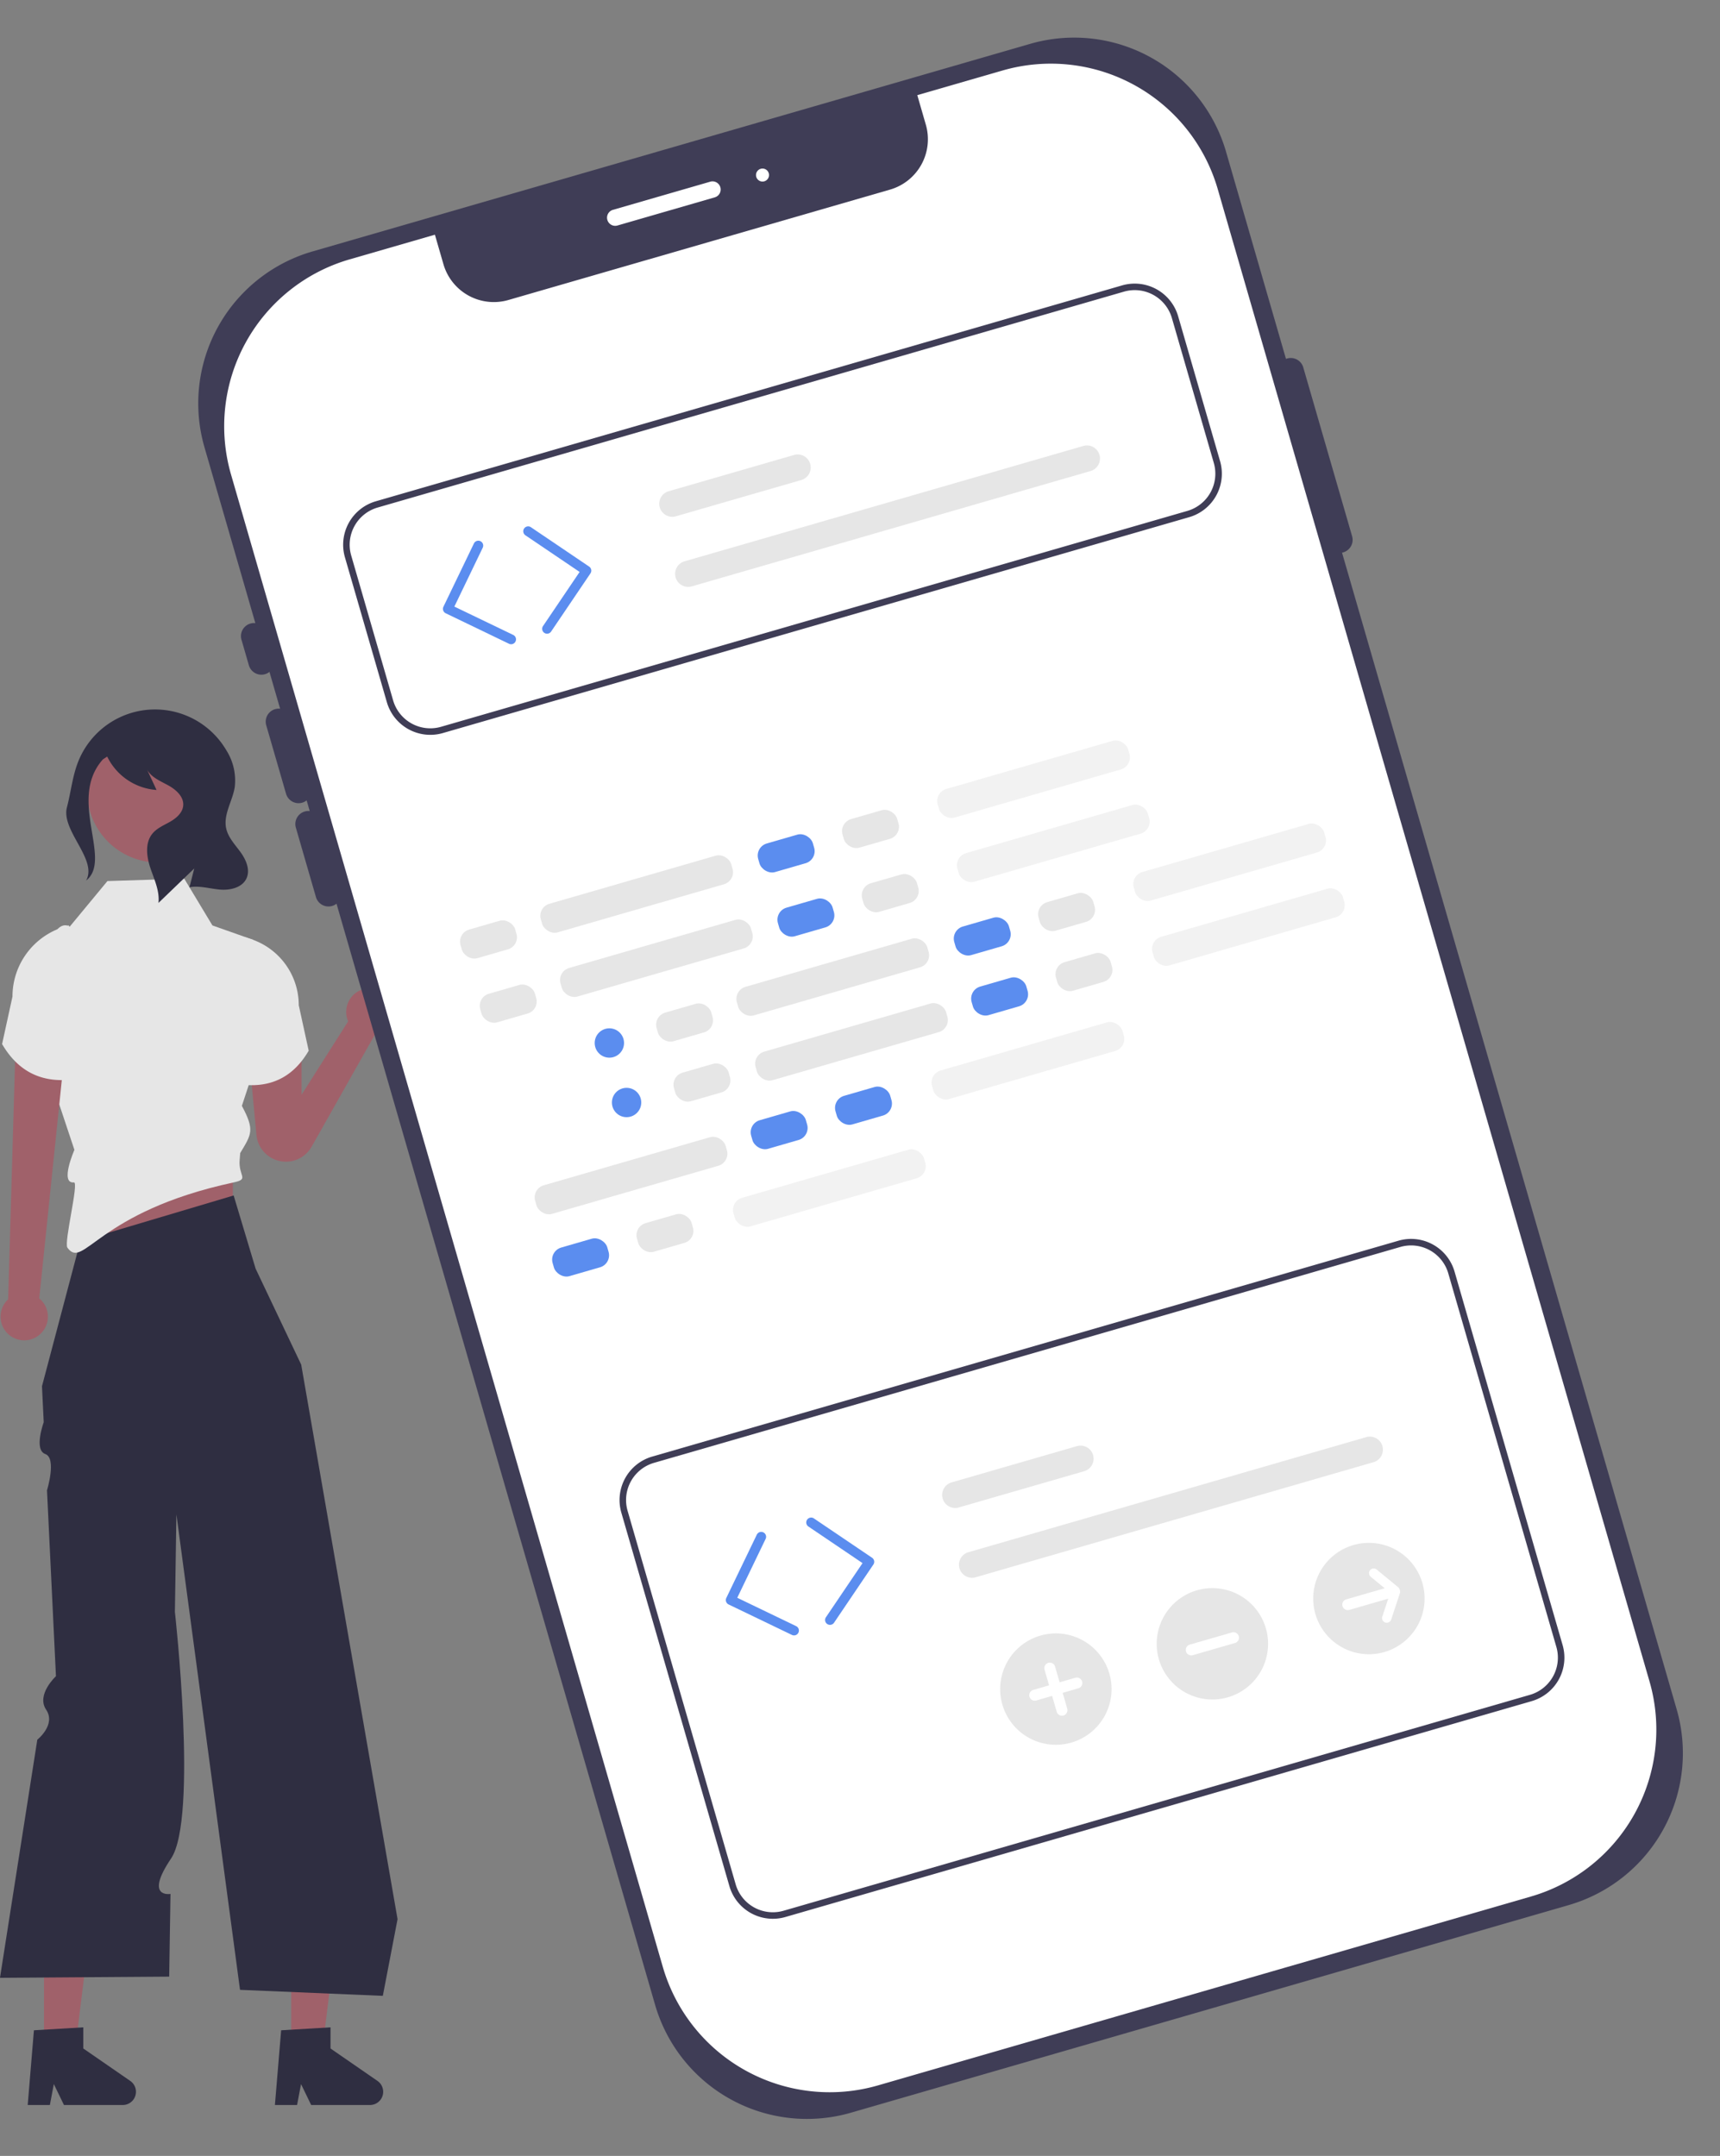 <svg xmlns="http://www.w3.org/2000/svg" width="395.313" height="495.54" viewBox="0 0 395.313 495.54">
  <rect x="0" y="0" width="395.313" height="495.54" fill="#808080" stroke="none"/>
  <g id="undraw_my_code_snippets_re_4adu" transform="translate(-69.988)">
    <path id="패스_13" data-name="패스 13" d="M111.33,606.016h7.1l3.381-27.4H111.33Z" transform="translate(-31.227 -134.48)" fill="#a0616a"/>
    <path id="패스_14" data-name="패스 14" d="M398.395,741.849l11.349-.677v4.862l10.791,7.452a3.038,3.038,0,0,1-1.726,5.538H405.3l-2.329-4.81-.909,4.81h-5.095Z" transform="translate(-320.611 -275.181)" fill="#2f2e41"/>
    <path id="패스_15" data-name="패스 15" d="M187.143,606.016h7.1l3.382-27.4H187.143Z" transform="translate(-50.222 -134.48)" fill="#a0616a"/>
    <path id="패스_16" data-name="패스 16" d="M474.209,741.849l11.349-.677v4.862l10.79,7.452a3.038,3.038,0,0,1-1.726,5.538H481.11l-2.329-4.81-.91,4.81h-5.095Z" transform="translate(-339.605 -275.181)" fill="#2f2e41"/>
    <path id="패스_17" data-name="패스 17" d="M118.834,378.535l37.77.947V338.66l-31.025.154Z" transform="translate(-33.107 -74.361)" fill="#a0616a"/>
    <path id="패스_18" data-name="패스 18" d="M442.171,486.042l5.049,16.822L457.7,524.929l22.141,127.452-3.385,17.63-32.822-1.379L429.016,559.356l-.235,15.086-.114,7.3s5.332,47.492-.883,56.709-.127,8.132-.127,8.132l-.3,19.013-38.89.275,8.58-54.738s4.357-3.44,2.026-6.9,2.259-7.692,2.259-7.692l-2.059-42.732s2.279-7.381-.4-8.34-.352-7.307-.352-7.307l-.4-8.271,8.822-33.36Z" transform="translate(-318.483 -211.259)" fill="#2f2e41"/>
    <path id="패스_19" data-name="패스 19" d="M408.707,451.214l-3.861-11.585-2.758-3.861-1.1-11.033c0-29.789,6.644-24.828,6.644-24.828l8.667-10.477,9.861-.308,7.792-.244,6.478,10.757,9.378,3.31,3.672,19.081-6.707,20.361.3-1.513c3.157,5.828,2.354,6.7-.26,11.08l-.13,1.58c-.307,3.736,2.3,4.379-1.369,5.165-31.477,6.745-34.475,20.235-38.222,14.989-.834-1.168,2.706-15.11,1.5-14.989C405.275,459.032,408.707,451.214,408.707,451.214Z" transform="translate(-321.618 -186.915)" fill="#e6e6e6"/>
    <ellipse id="타원_1" data-name="타원 1" cx="16.364" cy="16.364" rx="16.364" ry="16.364" transform="translate(90.015 165.532)" fill="#a0616a"/>
    <path id="패스_20" data-name="패스 20" d="M390.386,498.618l1.676-57.648,10.915,4.775-5.441,52.662a5.439,5.439,0,1,1-7.149.21Z" transform="translate(-318.526 -199.966)" fill="#a0616a"/>
    <path id="패스_21" data-name="패스 21" d="M404.458,403.2l-1.269.4A16.73,16.73,0,0,0,391.5,419.551l-2.388,10.932c3.459,5.934,8.571,8.874,15.69,8.186Z" transform="translate(-318.643 -190.502)" fill="#e6e6e6"/>
    <path id="패스_22" data-name="패스 22" d="M498.043,427.929a5.434,5.434,0,1,0-10.417,2.166l-10.7,16.864V436.845l-12.072,1.306,1.69,18.026a6.8,6.8,0,0,0,12.7,2.709l14.466-25.634a5.435,5.435,0,0,0,4.334-5.322Z" transform="translate(-337.62 -195.337)" fill="#a0616a"/>
    <path id="패스_23" data-name="패스 23" d="M463.437,406.814l1.214.384a16,16,0,0,1,11.185,15.261l2.284,10.458c-3.309,5.677-8.2,8.49-15.009,7.831Z" transform="translate(-337.184 -191.408)" fill="#e6e6e6"/>
    <path id="패스_24" data-name="패스 24" d="M408.948,359.462c.914-3.479,1.258-7.12,2.578-10.465a19,19,0,0,1,34.111-2.539,12.941,12.941,0,0,1,1.872,8.414c-.521,3.194-2.636,6.23-1.974,9.4.443,2.119,2.044,3.765,3.314,5.518s2.274,4.07,1.358,6.032c-.994,2.13-3.757,2.76-6.1,2.56s-4.689-.956-7-.532l1.1-4.315-8.223,7.915c.3-2.746-.972-5.38-1.852-8s-1.29-5.775.453-7.918c1.042-1.282,2.649-1.929,4.083-2.75s2.857-2.05,3-3.7c.181-2.035-1.643-3.668-3.433-4.651s-3.852-1.809-4.857-3.588l2.164,4.645a13.671,13.671,0,0,1-11.341-7.679l-.988.647c-8.218,9.216,2.306,23.023-3.863,27.854C416.062,371.482,407.541,364.819,408.948,359.462Z" transform="translate(-323.574 -173.91)" fill="#2f2e41"/>
    <path id="패스_444" data-name="패스 444" d="M36.332,0H207.99a36.332,36.332,0,0,1,36.332,36.332V408.843a36.332,36.332,0,0,1-36.332,36.332H36.332A36.332,36.332,0,0,1,0,408.843V36.332A36.332,36.332,0,0,1,36.332,0Z" transform="matrix(0.961, -0.278, 0.278, 0.961, 106.885, 67.9)" fill="#3f3d56"/>
    <path id="패스_25" data-name="패스 25" d="M636.152,140.48l-19.634,5.68,1.962,6.782a12.05,12.05,0,0,1-8.227,14.925l-87.718,25.377a12.05,12.05,0,0,1-14.924-8.227l-1.963-6.783-19.633,5.68a39.937,39.937,0,0,0-27.235,49.407L558.033,576.4a39.938,39.938,0,0,0,49.408,27.234L757.578,560.2a39.938,39.938,0,0,0,27.235-49.407L685.559,167.714A39.938,39.938,0,0,0,636.152,140.48Z" transform="translate(-335.705 -124.286)" fill="#fff"/>
    <path id="패스_26" data-name="패스 26" d="M467.91,322.278a3,3,0,0,1-3.713-2.047l-1.666-5.759a3,3,0,1,1,5.759-1.666l1.667,5.759A3,3,0,0,1,467.91,322.278Z" transform="translate(-337.009 -167.312)" fill="#3f3d56"/>
    <path id="패스_27" data-name="패스 27" d="M478.334,358.309a3,3,0,0,1-3.713-2.047l-4.586-15.854a3,3,0,0,1,5.759-1.666L480.38,354.6A3,3,0,0,1,478.334,358.309Z" transform="translate(-338.889 -173.811)" fill="#3f3d56"/>
    <path id="패스_28" data-name="패스 28" d="M487.5,389.988a3,3,0,0,1-3.713-2.047L479.2,372.088a3,3,0,1,1,5.76-1.667l4.587,15.854A3,3,0,0,1,487.5,389.988Z" transform="translate(-341.185 -181.748)" fill="#3f3d56"/>
    <path id="패스_29" data-name="패스 29" d="M795.368,273.911a3,3,0,0,1-3.713-2.047L780.464,233.18a3,3,0,1,1,5.759-1.666L797.414,270.2a3,3,0,0,1-2.046,3.713Z" transform="translate(-416.666 -146.945)" fill="#3f3d56"/>
    <path id="패스_30" data-name="패스 30" d="M540.286,308.982a1.123,1.123,0,0,1-.8-.067l-14.543-7.006a1.124,1.124,0,0,1-.525-1.5l7.006-14.543a1.124,1.124,0,0,1,2.026.976l-6.518,13.53,13.53,6.518a1.124,1.124,0,0,1-.176,2.093Z" transform="translate(-352.516 -160.946)" fill="#5b8def"/>
    <path id="패스_31" data-name="패스 31" d="M554.729,305.461a1.124,1.124,0,0,1-1.245-1.709l8.412-12.441L549.456,282.9a1.124,1.124,0,1,1,1.259-1.862l13.372,9.041a1.124,1.124,0,0,1,.3,1.561l-9.042,13.373A1.114,1.114,0,0,1,554.729,305.461Z" transform="translate(-358.693 -159.847)" fill="#5b8def"/>
    <path id="패스_32" data-name="패스 32" d="M688.161,260.059l-171.548,49.63A10.4,10.4,0,0,1,503.75,302.6l-9.64-33.321a10.4,10.4,0,0,1,7.091-12.864l171.548-49.629a10.4,10.4,0,0,1,12.863,7.091l9.64,33.321A10.4,10.4,0,0,1,688.161,260.059Zm-186.544-2.206a8.9,8.9,0,0,0-6.067,11.007l9.64,33.321a8.9,8.9,0,0,0,11.007,6.067L687.745,258.62a8.9,8.9,0,0,0,6.068-11.007l-9.64-33.321a8.9,8.9,0,0,0-11.007-6.067Z" transform="translate(-344.848 -141.19)" fill="#3f3d56"/>
    <path id="패스_33" data-name="패스 33" d="M623.137,264.7l-28.8,8.331a3,3,0,0,1-1.666-5.76l28.8-8.331a3,3,0,1,1,1.666,5.759Z" transform="translate(-369.103 -154.329)" fill="#e6e6e6"/>
    <path id="패스_34" data-name="패스 34" d="M690.925,261.933l-91.43,26.451a3,3,0,1,1-1.667-5.759l91.431-26.451a3,3,0,1,1,1.666,5.76Z" transform="translate(-370.394 -153.636)" fill="#e6e6e6"/>
    <path id="패스_35" data-name="패스 35" d="M627.047,612.969a1.12,1.12,0,0,1-.8-.068L611.7,605.9a1.124,1.124,0,0,1-.525-1.5l7.005-14.543a1.124,1.124,0,0,1,2.026.976l-6.518,13.529,13.53,6.519a1.124,1.124,0,0,1-.176,2.093Z" transform="translate(-374.254 -237.109)" fill="#5b8def"/>
    <path id="패스_36" data-name="패스 36" d="M641.491,609.447a1.124,1.124,0,0,1-1.245-1.709l8.412-12.441-12.441-8.412a1.124,1.124,0,0,1,1.259-1.863l13.373,9.042a1.124,1.124,0,0,1,.3,1.561L642.109,609A1.119,1.119,0,0,1,641.491,609.447Z" transform="translate(-380.431 -236.01)" fill="#5b8def"/>
    <path id="패스_37" data-name="패스 37" d="M788.126,605.6,616.578,655.23a10.4,10.4,0,0,1-12.863-7.091l-24.844-85.876a10.4,10.4,0,0,1,7.091-12.864L757.509,499.77a10.4,10.4,0,0,1,12.863,7.091l24.844,85.876A10.4,10.4,0,0,1,788.126,605.6ZM586.378,550.839a8.9,8.9,0,0,0-6.067,11.007l24.844,85.875a8.9,8.9,0,0,0,11.007,6.068L787.71,604.16a8.9,8.9,0,0,0,6.068-11.007l-24.844-85.875a8.9,8.9,0,0,0-11.008-6.067Z" transform="translate(-366.084 -214.596)" fill="#3f3d56"/>
    <path id="패스_38" data-name="패스 38" d="M709.9,568.685l-28.8,8.331a3,3,0,0,1-1.666-5.76l28.8-8.331a3,3,0,1,1,1.666,5.76Z" transform="translate(-390.84 -230.492)" fill="#e6e6e6"/>
    <path id="패스_39" data-name="패스 39" d="M777.686,565.919,686.255,592.37a3,3,0,0,1-1.666-5.76l91.432-26.451a3,3,0,1,1,1.666,5.76Z" transform="translate(-392.132 -229.798)" fill="#e6e6e6"/>
    <rect id="사각형_17" data-name="사각형 17" width="13.064" height="6.837" rx="2.88" transform="matrix(0.961, -0.278, 0.278, 0.961, 175.035, 214.47)" fill="#e6e6e6"/>
    <rect id="사각형_18" data-name="사각형 18" width="13.064" height="6.837" rx="2.88" transform="matrix(0.961, -0.278, 0.278, 0.961, 243.45, 194.678)" fill="#5b8def"/>
    <rect id="사각형_19" data-name="사각형 19" width="13.064" height="6.837" rx="2.88" transform="matrix(0.961, -0.278, 0.278, 0.961, 262.833, 189.069)" fill="#e6e6e6"/>
    <rect id="사각형_20" data-name="사각형 20" width="45.54" height="6.837" rx="2.88" transform="matrix(0.961, -0.278, 0.278, 0.961, 193.486, 208.539)" fill="#e6e6e6"/>
    <rect id="사각형_21" data-name="사각형 21" width="45.54" height="6.837" rx="2.88" transform="matrix(0.961, -0.278, 0.278, 0.961, 284.705, 182.149)" fill="#f2f2f2"/>
    <rect id="사각형_22" data-name="사각형 22" width="13.064" height="6.837" rx="2.88" transform="matrix(0.961, -0.278, 0.278, 0.961, 179.569, 229.223)" fill="#e6e6e6"/>
    <rect id="사각형_23" data-name="사각형 23" width="13.064" height="6.837" rx="2.88" transform="matrix(0.961, -0.278, 0.278, 0.961, 247.984, 209.43)" fill="#5b8def"/>
    <rect id="사각형_24" data-name="사각형 24" width="13.064" height="6.837" rx="2.88" transform="matrix(0.961, -0.278, 0.278, 0.961, 267.368, 203.822)" fill="#e6e6e6"/>
    <rect id="사각형_25" data-name="사각형 25" width="45.54" height="6.837" rx="2.88" transform="matrix(0.961, -0.278, 0.278, 0.961, 198.02, 223.291)" fill="#e6e6e6"/>
    <rect id="사각형_26" data-name="사각형 26" width="45.54" height="6.837" rx="2.88" transform="matrix(0.961, -0.278, 0.278, 0.961, 289.238, 196.901)" fill="#f2f2f2"/>
    <rect id="사각형_27" data-name="사각형 27" width="13.064" height="6.837" rx="2.88" transform="matrix(0.961, -0.278, 0.278, 0.961, 220.1, 233.56)" fill="#e6e6e6"/>
    <rect id="사각형_28" data-name="사각형 28" width="13.064" height="6.837" rx="2.88" transform="matrix(0.961, -0.278, 0.278, 0.961, 288.514, 213.768)" fill="#5b8def"/>
    <rect id="사각형_29" data-name="사각형 29" width="13.064" height="6.837" rx="2.88" transform="matrix(0.961, -0.278, 0.278, 0.961, 307.898, 208.16)" fill="#e6e6e6"/>
    <rect id="사각형_30" data-name="사각형 30" width="45.54" height="6.837" rx="2.88" transform="matrix(0.961, -0.278, 0.278, 0.961, 238.55, 227.629)" fill="#e6e6e6"/>
    <rect id="사각형_31" data-name="사각형 31" width="45.54" height="6.837" rx="2.88" transform="matrix(0.961, -0.278, 0.278, 0.961, 329.77, 201.239)" fill="#f2f2f2"/>
    <rect id="사각형_32" data-name="사각형 32" width="13.064" height="6.837" rx="2.88" transform="matrix(0.961, -0.278, 0.278, 0.961, 196.202, 287.556)" fill="#5b8def"/>
    <rect id="사각형_33" data-name="사각형 33" width="13.064" height="6.837" rx="2.88" transform="matrix(0.961, -0.278, 0.278, 0.961, 215.586, 281.948)" fill="#e6e6e6"/>
    <rect id="사각형_34" data-name="사각형 34" width="45.54" height="6.837" rx="2.88" transform="matrix(0.961, -0.278, 0.278, 0.961, 237.774, 276.122)" fill="#f2f2f2"/>
    <rect id="사각형_35" data-name="사각형 35" width="13.064" height="6.837" rx="2.88" transform="matrix(0.961, -0.278, 0.278, 0.961, 241.835, 258.29)" fill="#5b8def"/>
    <rect id="사각형_36" data-name="사각형 36" width="13.064" height="6.837" rx="2.88" transform="matrix(0.961, -0.278, 0.278, 0.961, 261.219, 252.682)" fill="#5b8def"/>
    <rect id="사각형_37" data-name="사각형 37" width="45.54" height="6.837" rx="2.88" transform="matrix(0.961, -0.278, 0.278, 0.961, 192.187, 273.246)" fill="#e6e6e6"/>
    <rect id="사각형_38" data-name="사각형 38" width="45.54" height="6.837" rx="2.88" transform="matrix(0.961, -0.278, 0.278, 0.961, 283.406, 246.856)" fill="#f2f2f2"/>
    <rect id="사각형_39" data-name="사각형 39" width="13.064" height="6.837" rx="2.88" transform="matrix(0.961, -0.278, 0.278, 0.961, 224.092, 247.359)" fill="#e6e6e6"/>
    <rect id="사각형_40" data-name="사각형 40" width="13.064" height="6.837" rx="2.88" transform="matrix(0.961, -0.278, 0.278, 0.961, 292.506, 227.567)" fill="#5b8def"/>
    <rect id="사각형_41" data-name="사각형 41" width="13.064" height="6.837" rx="2.88" transform="matrix(0.961, -0.278, 0.278, 0.961, 311.891, 221.959)" fill="#e6e6e6"/>
    <rect id="사각형_42" data-name="사각형 42" width="45.54" height="6.837" rx="2.88" transform="matrix(0.961, -0.278, 0.278, 0.961, 242.859, 242.523)" fill="#e6e6e6"/>
    <rect id="사각형_43" data-name="사각형 43" width="45.54" height="6.837" rx="2.88" transform="matrix(0.961, -0.278, 0.278, 0.961, 334.079, 216.133)" fill="#f2f2f2"/>
    <ellipse id="타원_2" data-name="타원 2" cx="3.373" cy="3.373" rx="3.373" ry="3.373" transform="translate(210.624 250.042)" fill="#5b8def"/>
    <ellipse id="타원_3" data-name="타원 3" cx="3.373" cy="3.373" rx="3.373" ry="3.373" transform="translate(206.667 236.364)" fill="#5b8def"/>
    <path id="패스_40" data-name="패스 40" d="M599.371,178.707l-22.318,6.457a1.874,1.874,0,1,1-1.042-3.6l22.318-6.457a1.874,1.874,0,1,1,1.041,3.6Z" transform="translate(-365.131 -133.337)" fill="#fff"/>
    <ellipse id="타원_4" data-name="타원 4" cx="1.499" cy="1.499" rx="1.499" ry="1.499" transform="translate(243.739 38.739)" fill="#fff"/>
    <path id="패스_43" data-name="패스 43" d="M711.549,645.45a12.8,12.8,0,1,1,8.738-15.852A12.8,12.8,0,0,1,711.549,645.45Z" transform="translate(-395.33 -244.909)" fill="#e6e6e6"/>
    <path id="패스_44" data-name="패스 44" d="M714.728,632.775l-3.639,1.052-1.052-3.638a1.263,1.263,0,0,0-2.426.7l1.053,3.639-3.639,1.053a1.262,1.262,0,1,0,.7,2.425l3.639-1.052,1.052,3.639a1.262,1.262,0,1,0,2.425-.7l-1.052-3.639,3.639-1.052a1.263,1.263,0,0,0-.7-2.426Z" transform="translate(-397.566 -247.145)" fill="#fff"/>
    <path id="패스_45" data-name="패스 45" d="M759.547,631.564a12.8,12.8,0,1,1,8.739-15.852A12.8,12.8,0,0,1,759.547,631.564Z" transform="translate(-407.356 -241.431)" fill="#e6e6e6"/>
    <path id="패스_46" data-name="패스 46" d="M762.726,620.042l-3.638,1.052-2.425.7-3.639,1.052a1.262,1.262,0,1,0,.7,2.425l3.638-1.052,2.425-.7,3.638-1.053a1.262,1.262,0,1,0-.7-2.425Z" transform="translate(-409.592 -244.819)" fill="#fff"/>
    <path id="패스_47" data-name="패스 47" d="M807.546,617.679a12.8,12.8,0,1,1,8.738-15.852A12.8,12.8,0,0,1,807.546,617.679Z" transform="translate(-419.382 -237.952)" fill="#e6e6e6"/>
    <path id="패스_48" data-name="패스 48" d="M812.973,604.768l-4.957-4.079a1.076,1.076,0,1,0-1.367,1.662l3.206,2.638-2.767.8-2.426.7-3.639,1.053a1.262,1.262,0,0,0,.7,2.425l3.639-1.052,2.425-.7,2.879-.832L809.3,611.52a1.076,1.076,0,0,0,2.043.675l2.014-6.1A1.42,1.42,0,0,0,812.973,604.768Z" transform="translate(-421.617 -239.922)" fill="#fff"/>
  </g>
</svg>
